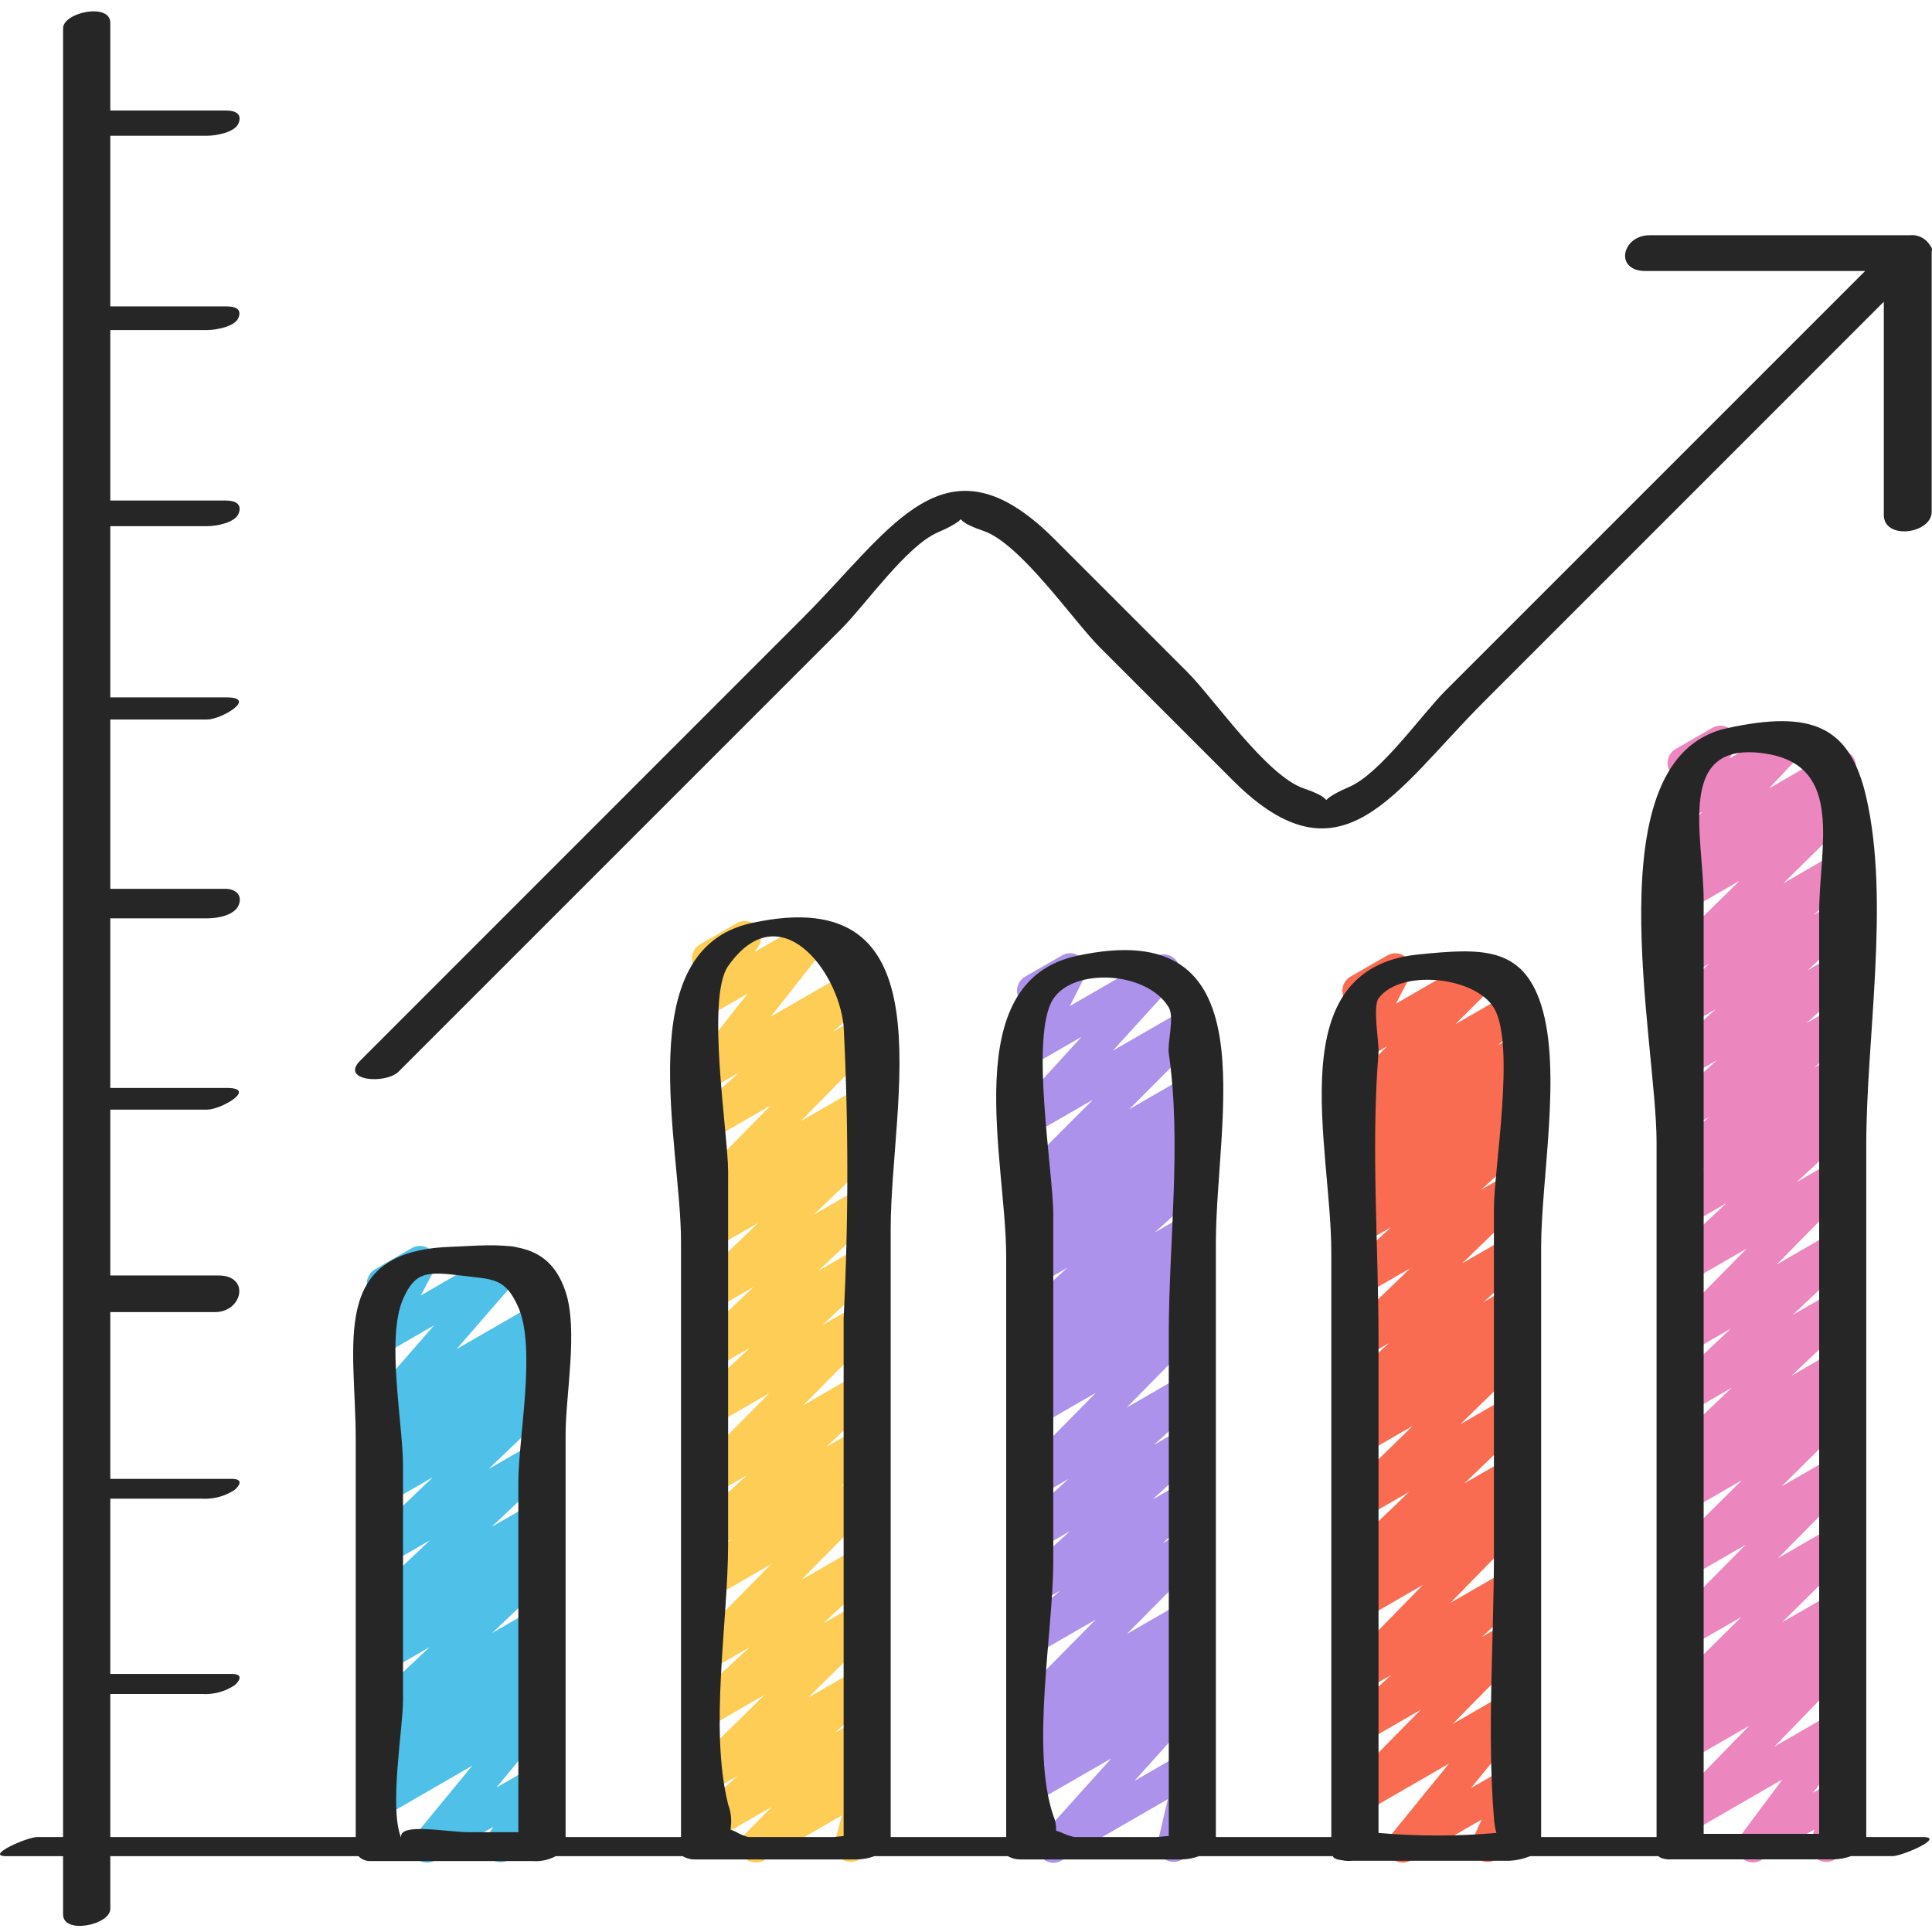<svg height="506pt" viewBox="0 -2 506.979 506" width="506pt" xmlns="http://www.w3.org/2000/svg"><path d="m112.047 486.277c-1.648 0-3.152-.949-3.855-2.441-.707-1.492-.492-3.258.555-4.531l15.18-18.469-21.988 12.715c-1.91 1.09-4.336.547-5.602-1.25-1.266-1.797-.957-4.262.711-5.695l6.109-5.18-1.219.699c-1.918 1.086-4.344.531-5.602-1.273-1.258-1.809-.938-4.277.746-5.695l3.906-3.234c-1.711.48-3.543-.137-4.617-1.555-1.289-1.734-1.078-4.164.496-5.648l15.855-14.984-10.793 6.227c-1.906 1.113-4.348.59-5.629-1.207s-.98-4.273.695-5.711l8.773-7.605-3.84 2.203c-1.887 1.145-4.332.668-5.645-1.105-1.316-1.77-1.062-4.25.582-5.723l15.934-15.094-10.871 6.273c-1.875 1.145-4.309.684-5.633-1.07-1.324-1.75-1.102-4.219.512-5.707l16.75-16.059-11.672 6.73c-1.922 1.094-4.363.539-5.621-1.277-1.258-1.82-.918-4.297.781-5.711l3.465-2.859c-1.648.273-3.305-.422-4.266-1.781-1.258-1.84-.887-4.34.852-5.734l2.824-2.277c-1.301-.043-2.531-.605-3.414-1.562-1.32-1.605-1.293-3.934.07-5.504l17.332-19.891-11.949 6.902c-1.641.945-3.711.691-5.078-.617-1.367-1.312-1.707-3.367-.836-5.051l4.184-7.984c-1.875-.137-3.441-1.48-3.855-3.312-.418-1.832.414-3.719 2.047-4.648l9.625-5.547c1.645-.961 3.723-.711 5.098.605 1.375 1.316 1.711 3.383.824 5.066l-3.543 6.75 21.359-12.383c1.805-1.035 4.098-.621 5.422.988 1.324 1.605 1.293 3.934-.07 5.508l-17.332 19.961 20.035-11.555c1.93-1.105 4.379-.547 5.641 1.281 1.258 1.828.902 4.32-.816 5.723l-2.801 2.27c1.457-.098 2.852.605 3.637 1.836 1.258 1.824.91 4.309-.805 5.719l-3.473 2.867c1.855-.348 3.719.566 4.578 2.246.863 1.68.516 3.727-.848 5.031l-16.742 16.051 11.691-6.742c1.883-1.145 4.332-.664 5.645 1.105 1.312 1.773 1.059 4.254-.586 5.723l-15.957 15.105 10.922-6.301c1.906-1.105 4.34-.586 5.621 1.207s.984 4.266-.68 5.707l-8.746 7.594 3.824-2.211c1.883-1.164 4.348-.691 5.668 1.086 1.32 1.781 1.062 4.273-.602 5.742l-15.871 15.012 10.836-6.258c1.918-1.102 4.363-.555 5.629 1.258 1.266 1.816.934 4.297-.762 5.715l-3.883 3.219c1.742-.5 3.609.156 4.656 1.637 1.277 1.809.957 4.289-.73 5.719l-6.113 5.188 1.238-.719c1.785-1.031 4.055-.641 5.391.93 1.336 1.574 1.355 3.879.047 5.473l-15.184 18.398 9.789-5.652c1.691-1 3.852-.699 5.207.727 1.363 1.41 1.586 3.57.543 5.23l-2.848 4.531c1.238.219 2.32.977 2.953 2.066 1.176 2.039.477 4.648-1.562 5.828l-10.871 6.273c-1.699.992-3.859.691-5.223-.727-1.367-1.418-1.586-3.586-.531-5.25l1.707-2.711-15.238 8.789c-.648.387-1.391.59-2.145.59zm0 0" fill="#4fc0e8"/><path d="m198.328 486.266c-1.715-.004-3.262-1.035-3.926-2.617-.664-1.582-.312-3.41.891-4.637l7.234-7.379-15.258 8.812c-1.898 1.086-4.309.559-5.582-1.215-1.273-1.777-1-4.227.633-5.68l11.273-10.043-6.297 3.637c-1.859 1.059-4.215.574-5.508-1.125-1.297-1.703-1.129-4.102.387-5.609l18.449-18.141-13.328 7.68c-1.883 1.094-4.285.594-5.578-1.156-1.293-1.754-1.059-4.195.543-5.672l14.422-13.344-9.387 5.418c-1.848 1.051-4.188.586-5.488-1.098-1.301-1.68-1.164-4.062.316-5.586l20.215-20.531-15.043 8.688c-1.902 1.09-4.316.562-5.59-1.219-1.273-1.781-.992-4.234.648-5.684l9.617-8.43-4.676 2.695c-1.883 1.062-4.258.551-5.539-1.188-1.277-1.742-1.055-4.16.52-5.641l13.695-12.543-8.676 5.008c-1.848 1.004-4.152.516-5.43-1.156-1.277-1.672-1.145-4.023.309-5.539l19.711-19.852-14.559 8.398c-1.879 1.094-4.285.594-5.574-1.156-1.293-1.754-1.059-4.195.539-5.672l14.508-13.5-9.504 5.488c-1.887 1.129-4.316.641-5.621-1.125-1.309-1.762-1.062-4.23.566-5.703l15.559-14.648-10.504 6.059c-1.871 1.062-4.238.57-5.527-1.148-1.293-1.723-1.098-4.133.449-5.629l16.75-16.066-11.672 6.73c-1.922 1.09-4.352.535-5.609-1.277-1.262-1.812-.93-4.285.762-5.703l3.559-2.934c-1.84.371-3.703-.504-4.598-2.152-.891-1.652-.602-3.688.715-5.023l20.172-20.523-15.035 8.695c-1.875 1.008-4.207.477-5.465-1.246-1.254-1.719-1.051-4.102.48-5.582l11.613-10.41-6.629 3.832c-1.773 1.02-4.02.641-5.355-.91-1.34-1.547-1.391-3.824-.125-5.43l14.379-18.211-8.898 5.121c-1.699.973-3.844.668-5.203-.746-1.355-1.414-1.574-3.57-.531-5.227l2.816-4.43c-.922-.348-1.691-1.004-2.184-1.852-.57-.98-.727-2.148-.434-3.242.293-1.098 1.012-2.031 1.992-2.598l9.625-5.543c1.703-.977 3.848-.668 5.203.742 1.355 1.414 1.578 3.57.531 5.23l-.988 1.551 13.074-7.543c1.77-1.02 4.016-.645 5.355.902 1.34 1.543 1.395 3.824.129 5.43l-14.387 18.219 22.906-13.219c1.875-1.008 4.207-.477 5.461 1.246 1.258 1.719 1.051 4.102-.48 5.582l-11.605 10.402 6.633-3.824c1.844-1.051 4.184-.586 5.484 1.098 1.301 1.68 1.168 4.062-.312 5.586l-20.184 20.531 15.035-8.672c1.922-1.09 4.352-.535 5.609 1.277 1.262 1.812.93 4.285-.762 5.703l-3.566 2.938c1.867-.391 3.762.508 4.648 2.195.883 1.691.539 3.762-.844 5.074l-16.758 16.059 11.707-6.75c1.883-1.125 4.316-.641 5.621 1.125 1.305 1.762 1.059 4.23-.57 5.703l-15.539 14.633 10.516-6.066c1.879-1.094 4.285-.594 5.574 1.156 1.293 1.754 1.059 4.195-.543 5.672l-14.504 13.5 9.523-5.496c1.852-1.082 4.223-.621 5.531 1.082 1.309 1.699 1.152 4.109-.371 5.625l-19.727 19.855 14.582-8.422c1.879-1.062 4.258-.551 5.535 1.188 1.281 1.742 1.059 4.16-.516 5.641l-13.656 12.559 8.672-5.008c1.895-1.066 4.293-.535 5.559 1.234 1.27 1.77 1 4.207-.617 5.66l-9.625 8.441 4.699-2.715c1.852-1.082 4.215-.621 5.527 1.07 1.309 1.695 1.16 4.098-.348 5.621l-20.301 20.539 15.07-8.707c1.883-1.09 4.285-.594 5.578 1.16 1.289 1.75 1.059 4.195-.543 5.668l-14.387 13.32 9.387-5.41c1.859-1.059 4.211-.578 5.508 1.125 1.293 1.703 1.129 4.102-.387 5.609l-18.449 18.141 13.336-7.68c1.875-.996 4.195-.457 5.445 1.258s1.051 4.09-.469 5.57l-11.273 10.051 6.305-3.645c1.848-1.066 4.199-.602 5.504 1.082 1.309 1.688 1.168 4.078-.324 5.602l-7.262 7.398 2.102-1.211c1.484-.859 3.34-.742 4.707.297 1.367 1.035 1.98 2.793 1.555 4.453l-2.406 9.277c.824.367 1.516.984 1.973 1.766.562.98.715 2.148.422 3.238-.297 1.094-1.012 2.027-1.992 2.59l-4.27 2.484c-1.492.844-3.344.727-4.719-.301-1.363-1.039-1.969-2.793-1.543-4.453l1.766-6.879-20.41 11.777c-.652.383-1.395.578-2.152.57zm0 0" fill="#fdcd56"/><path d="m276.512 486.352c-1.688 0-3.215-.992-3.898-2.535-.684-1.539-.398-3.34.73-4.59l18.273-20.285-19.016 10.941c-1.918 1.074-4.34.512-5.594-1.297-1.25-1.812-.918-4.277.766-5.691l3.234-2.656c-1.883.234-3.691-.805-4.441-2.547-.746-1.742-.258-3.77 1.207-4.977l3.199-2.621c-1.805.215-3.547-.734-4.34-2.367-.797-1.633-.473-3.59.809-4.879l20.078-20.332-14.926 8.609c-1.895 1.078-4.301.555-5.574-1.215-1.273-1.77-1.008-4.219.617-5.672l10.523-9.301-5.566 3.207c-1.879 1.047-4.242.531-5.516-1.203s-1.055-4.145.508-5.621l13.168-12.008-8.16 4.711c-1.879 1.031-4.23.512-5.496-1.219-1.27-1.73-1.055-4.129.496-5.609l12.801-11.598-7.766 4.488c-1.848 1.055-4.188.586-5.488-1.094-1.301-1.68-1.164-4.062.316-5.586l20.129-20.422-14.957 8.629c-1.906 1.113-4.344.59-5.625-1.207s-.98-4.277.691-5.715l8.672-7.516-3.738 2.148c-1.914 1.082-4.336.527-5.594-1.273-1.258-1.801-.941-4.262.73-5.688l4.504-3.766c-1.922.902-4.211.258-5.379-1.516-1.168-1.773-.852-4.133.738-5.539l12.449-11.352-7.484 4.32c-1.914 1.078-4.336.527-5.594-1.273-1.258-1.805-.941-4.266.73-5.691l4.43-3.703c-1.941.836-4.199.129-5.316-1.664-1.113-1.797-.75-4.137.859-5.504l6.25-5.316-1.359.785c-1.848 1.016-4.164.527-5.445-1.152-1.281-1.676-1.141-4.039.328-5.555l19.309-19.344-14.164 8.172c-1.82 1.047-4.133.617-5.449-1.02-1.32-1.633-1.254-3.984.156-5.543l16.461-18.098-11.195 6.453c-1.633.969-3.711.738-5.098-.562-1.383-1.301-1.742-3.363-.875-5.055l4.402-8.68c-1.914-.047-3.559-1.367-4.027-3.223-.465-1.855.359-3.797 2.023-4.746l9.625-5.547c1.637-.973 3.719-.746 5.105.559 1.387 1.309 1.742 3.375.867 5.066l-3.863 7.629 22.484-12.973c1.82-1.047 4.133-.613 5.449 1.02 1.316 1.637 1.25 3.988-.16 5.543l-16.477 18.117 18.449-10.648c1.852-1.031 4.18-.543 5.465 1.141 1.285 1.688 1.137 4.059-.344 5.574l-19.312 19.336 14.191-8.191c1.91-1.09 4.336-.547 5.602 1.25 1.266 1.797.957 4.266-.711 5.695l-6.246 5.309 1.363-.785c1.914-1.078 4.336-.527 5.594 1.273 1.258 1.801.941 4.262-.73 5.688l-4.426 3.703c1.914-.84 4.16-.168 5.297 1.594 1.137 1.758.828 4.078-.727 5.48l-12.484 11.301 7.512-4.336c1.918-1.102 4.359-.555 5.625 1.258s.934 4.297-.762 5.715l-4.516 3.77c1.934-.902 4.238-.242 5.395 1.547 1.16 1.793.816 4.164-.801 5.555l-8.68 7.527 3.754-2.168c1.848-1.066 4.199-.605 5.504 1.082 1.309 1.684 1.168 4.074-.324 5.598l-20.094 20.414 14.957-8.637c1.879-1.035 4.234-.512 5.5 1.215 1.266 1.73 1.055 4.133-.5 5.613l-12.801 11.586 7.793-4.488c1.879-1.047 4.246-.531 5.516 1.203 1.273 1.734 1.055 4.145-.508 5.625l-13.164 12.004 8.172-4.719c1.898-1.098 4.324-.582 5.605 1.203 1.281 1.781 1 4.242-.645 5.691l-10.523 9.305 5.582-3.219c1.848-1.066 4.199-.602 5.508 1.086 1.305 1.691 1.16 4.082-.336 5.605l-20.082 20.324 14.934-8.617c1.922-1.094 4.359-.539 5.621 1.277 1.258 1.82.918 4.297-.781 5.711l-3.199 2.629c1.879-.223 3.684.82 4.426 2.566.742 1.742.246 3.766-1.219 4.969l-3.227 2.637c1.77-.219 3.488.68 4.312 2.262.82 1.578.578 3.504-.617 4.828l-18.262 20.285 12.988-7.5c1.473-.852 3.309-.746 4.672.266 1.367 1.012 2 2.738 1.617 4.391l-2.996 12.914c1.664.453 2.891 1.863 3.109 3.574.219 1.711-.613 3.383-2.109 4.242l-4.855 2.797c-1.473.855-3.316.754-4.684-.262-1.371-1.012-2.004-2.746-1.613-4.406l2.609-11.211-27.824 16.066c-.633.402-1.363.625-2.109.648zm0 0" fill="#ac92ea"/><path d="m368.066 486.277c-1.645-.004-3.145-.949-3.852-2.434-.707-1.484-.496-3.246.539-4.523l15.473-19.012-22.289 12.867c-1.848 1.055-4.191.586-5.492-1.102-1.297-1.684-1.16-4.066.328-5.586l20.07-20.328-14.906 8.617c-1.891 1.09-4.297.578-5.582-1.184-1.25-1.77-.98-4.195.633-5.641l12.16-10.949-7.18 4.141c-1.844 1.051-4.18.586-5.48-1.094-1.305-1.676-1.172-4.055.301-5.582l20.586-21.051-15.363 8.891c-1.918 1.07-4.332.512-5.586-1.293-1.25-1.805-.926-4.266.75-5.688l3.559-2.934c-1.863.375-3.746-.523-4.625-2.207-.879-1.68-.543-3.742.828-5.055l16.785-16.094-11.711 6.758c-1.863 1.09-4.246.613-5.551-1.105-1.305-1.719-1.121-4.145.434-5.645l17.816-17.355-12.715 7.328c-1.938 1.383-4.629.934-6.012-1.004-1.383-1.934-.934-4.625 1.004-6.012l7.191-6.152-2.285 1.316c-1.879 1.008-4.207.477-5.465-1.246-1.254-1.719-1.051-4.102.48-5.582l11.613-10.395-6.629 3.824c-1.867 1.105-4.266.637-5.578-1.094-1.309-1.73-1.113-4.168.457-5.664l17.281-16.684-12.16 7.016c-1.879 1.02-4.219.492-5.48-1.23-1.262-1.727-1.055-4.117.488-5.598l12.203-11.008-7.211 4.164c-1.914 1.109-4.352.574-5.625-1.23-1.273-1.809-.957-4.285.727-5.715l6.699-5.707-1.801 1.031c-1.926 1.098-4.371.543-5.629-1.281s-.91-4.309.797-5.715l3.09-2.562c-1.516.129-2.984-.547-3.875-1.781-1.27-1.797-.969-4.266.703-5.703l7.746-6.672-2.832 1.629c-1.852 1.031-4.18.543-5.465-1.141-1.285-1.688-1.141-4.059.344-5.574l11.23-11.188-6.094 3.508c-1.641.941-3.703.688-5.07-.617-1.367-1.309-1.711-3.359-.844-5.039l4.27-8.168c-1.883-.113-3.469-1.453-3.898-3.289-.426-1.836.398-3.734 2.035-4.672l9.629-5.547c1.641-.953 3.715-.703 5.086.609 1.375 1.312 1.715 3.375.836 5.055l-3.621 6.973 21.676-12.508c1.852-1.031 4.18-.543 5.465 1.141 1.285 1.688 1.141 4.059-.344 5.574l-11.215 11.195 13.918-8.031c1.906-1.074 4.312-.539 5.582 1.246 1.266 1.781.977 4.234-.664 5.676l-7.766 6.684 2.855-1.641c1.926-1.098 4.371-.543 5.629 1.281 1.258 1.824.914 4.309-.797 5.715l-3.082 2.512c1.52-.125 2.992.555 3.883 1.789 1.273 1.805.965 4.277-.715 5.711l-6.691 5.699 1.801-1.031c1.879-1.02 4.219-.496 5.48 1.23 1.262 1.723 1.051 4.117-.488 5.594l-12.203 11.012 7.227-4.176c1.867-1.105 4.27-.637 5.578 1.094 1.312 1.73 1.113 4.168-.457 5.664l-17.297 16.719 12.176-7.031c1.875-.996 4.199-.461 5.449 1.258 1.25 1.715 1.047 4.086-.473 5.566l-11.605 10.402 6.641-3.84c1.91-1.121 4.359-.594 5.641 1.215s.965 4.293-.727 5.723l-7.203 6.164 2.305-1.332c1.863-1.09 4.246-.617 5.551 1.105 1.305 1.719 1.121 4.145-.43 5.645l-17.828 17.363 12.73-7.348c1.875-1.145 4.309-.684 5.633 1.07 1.324 1.75 1.102 4.219-.512 5.707l-16.777 16.078 11.711-6.758c1.918-1.09 4.352-.535 5.609 1.277 1.258 1.812.926 4.285-.766 5.699l-3.547 2.93c1.84-.383 3.711.484 4.609 2.133.898 1.652.613 3.695-.703 5.035l-20.59 21.051 15.418-8.898c1.879-1.023 4.223-.496 5.48 1.23 1.262 1.723 1.055 4.113-.488 5.594l-12.184 11.016 7.176-4.145c1.852-1.082 4.219-.621 5.527 1.078 1.312 1.695 1.16 4.102-.355 5.621l-20.027 20.309 14.934-8.609c1.781-1.027 4.039-.637 5.375.926 1.332 1.566 1.359 3.859.066 5.457l-15.52 19.012 10.059-5.797c1.605-.926 3.629-.707 5 .539 1.375 1.246 1.785 3.234 1.016 4.926l-3.078 6.738c1.215.238 2.273.988 2.898 2.059 1.18 2.039.48 4.648-1.559 5.828l-7.902 4.555c-1.605.895-3.598.66-4.953-.578-1.355-1.238-1.766-3.203-1.02-4.883l2.344-5.117-18.566 10.715c-.66.383-1.414.578-2.176.566zm0 0" fill="#fa6c51"/><path d="m460.004 486.234c-1.617 0-3.094-.914-3.816-2.359s-.566-3.176.402-4.469l11.152-14.977-24.473 14.141c-1.844 1.051-4.176.586-5.48-1.086-1.301-1.672-1.18-4.051.293-5.578l20.922-21.531-15.734 9.09c-1.906 1.113-4.344.586-5.625-1.211s-.98-4.273.691-5.711l8.723-7.551-3.789 2.176c-1.855 1.043-4.195.559-5.484-1.137-1.289-1.691-1.137-4.078.363-5.59l18.824-18.625-13.703 7.898c-1.848 1.055-4.191.586-5.488-1.098-1.301-1.688-1.16-4.07.324-5.59l19.945-20.133-14.781 8.535c-1.852 1.031-4.18.543-5.465-1.145-1.285-1.684-1.137-4.059.344-5.57l18.945-18.773-13.809 7.961c-1.922 1.078-4.352.516-5.602-1.301-1.25-1.816-.91-4.285.781-5.695l2.996-2.441c-1.449.09-2.848-.551-3.719-1.707-1.297-1.73-1.094-4.16.477-5.648l16.211-15.445-11.176 6.449c-1.887 1.148-4.332.668-5.645-1.105-1.312-1.77-1.062-4.25.582-5.719l15.969-15.121-10.906 6.297c-1.852 1.066-4.203.602-5.508-1.086-1.305-1.691-1.164-4.086.336-5.605l20.285-20.633-15.105 8.723c-1.883 1.109-4.301.617-5.598-1.141-1.301-1.758-1.059-4.215.555-5.688l14.805-13.789-9.762 5.633c-1.902 1.09-4.32.559-5.594-1.227-1.277-1.785-.988-4.242.66-5.688l9.012-7.844-4.078 2.348c-1.898 1.102-4.324.582-5.605-1.199s-1-4.246.648-5.695l10.129-8.926-5.172 2.988c-1.879 1.02-4.219.492-5.48-1.23-1.262-1.727-1.055-4.117.488-5.598l12.277-11.094-7.285 4.207c-1.875 1.008-4.207.477-5.465-1.242-1.254-1.723-1.051-4.105.48-5.586l11.945-10.75-6.969 4.02c-1.898 1.102-4.324.582-5.605-1.199-1.281-1.785-1-4.246.645-5.695l10.301-9.098-5.34 3.082c-1.859 1.059-4.215.574-5.508-1.125-1.297-1.703-1.129-4.102.387-5.609l18.328-18.074-13.199 7.613c-1.922 1.109-4.375.562-5.641-1.262-1.266-1.832-.914-4.328.809-5.734l2.867-2.332c-1.348-.016-2.625-.605-3.516-1.621-1.312-1.66-1.211-4.031.242-5.57l8.746-9.285-3.508 2.023c-1.699.992-3.859.691-5.223-.727-1.367-1.418-1.586-3.586-.527-5.25l2.941-4.719c-1.578-.543-2.695-1.965-2.852-3.629-.16-1.664.668-3.266 2.117-4.102l9.625-5.547c1.703-.992 3.859-.691 5.227.727 1.363 1.418 1.582 3.586.527 5.246l-1.273 2.051 13.875-8.004c1.832-1.051 4.156-.602 5.465 1.051 1.312 1.656 1.215 4.02-.223 5.562l-8.738 9.266 16.434-9.488c1.926-1.121 4.387-.57 5.656 1.262 1.266 1.832.91 4.328-.816 5.734l-2.562 2.059c1.453-.094 2.855.547 3.738 1.703 1.301 1.711 1.129 4.117-.398 5.625l-18.312 18.023 13.207-7.629c1.898-1.102 4.324-.582 5.605 1.199s1 4.246-.648 5.695l-10.238 9.062 5.367-3.09c1.875-1.008 4.207-.477 5.465 1.246 1.254 1.719 1.051 4.102-.48 5.582l-11.949 10.758 7-4.035c1.875-1.02 4.219-.492 5.48 1.23 1.262 1.727 1.051 4.117-.488 5.598l-12.273 11.094 7.289-4.207c1.898-1.102 4.324-.582 5.605 1.199s1 4.246-.648 5.695l-10.129 8.926 5.188-2.996c1.902-1.09 4.324-.562 5.598 1.223s.984 4.246-.664 5.691l-8.992 7.84 4.059-2.355c1.883-1.109 4.301-.617 5.598 1.141 1.301 1.758 1.062 4.215-.555 5.688l-14.82 13.805 9.797-5.648c1.848-1.062 4.195-.602 5.504 1.082 1.305 1.688 1.168 4.078-.324 5.602l-20.27 20.625 15.105-8.723c1.887-1.164 4.348-.695 5.672 1.086 1.32 1.777 1.059 4.273-.602 5.742l-15.957 15.102 10.895-6.289c1.887-1.188 4.367-.723 5.699 1.066 1.328 1.789 1.059 4.297-.621 5.762l-16.316 15.438 11.195-6.469c1.926-1.098 4.371-.543 5.629 1.281 1.258 1.824.91 4.309-.797 5.715l-3.004 2.441c1.785-.137 3.465.855 4.207 2.48.746 1.629.395 3.547-.879 4.809l-18.945 18.773 13.816-7.98c1.848-1.066 4.203-.602 5.508 1.086 1.305 1.691 1.16 4.082-.336 5.605l-19.945 20.137 14.789-8.531c1.855-1.043 4.199-.562 5.488 1.133 1.289 1.695 1.133 4.078-.367 5.59l-18.832 18.637 13.711-7.91c1.902-1.09 4.324-.562 5.598 1.223 1.273 1.785.984 4.246-.664 5.691l-8.695 7.543 3.77-2.176c1.844-1.066 4.191-.609 5.5 1.07s1.18 4.066-.301 5.594l-20.914 21.555 15.77-9.105c1.75-1.016 3.977-.656 5.324.859 1.344 1.512 1.441 3.766.23 5.387l-11.172 14.977 5.625-3.242c1.527-.887 3.438-.738 4.812.367s1.93 2.945 1.391 4.625l-1.922 5.973c.645.379 1.184.918 1.562 1.562.566.98.719 2.145.422 3.238-.293 1.094-1.012 2.023-1.992 2.59l-4.309 2.48c-1.527.883-3.441.734-4.812-.375-1.371-1.105-1.922-2.945-1.383-4.625l.949-2.953-13.988 8.066c-.645.383-1.383.586-2.133.59zm0 0" fill="#eb86be"/><g fill="#262626"><path d="m504.625 479.578h-14.898v-181.625c0-27.836 6.27-64 0-91.238-4.27-18.68-14.285-22.98-36.539-18.117-35.391 7.73-18.484 81.879-18.484 108.648v182.332h-30.293v-154.82c0-17.742 5.496-46.328 0-63.559-4.934-15.504-15.914-14.848-32.145-13.234-36.637 3.66-22.914 49.895-22.914 78.207v153.406h-30.293v-155.77c0-33.383 14.688-86.672-36.531-75.461-31.402 6.879-18.492 53.66-18.492 78.773v152.457h-30.309v-159.625c0-33.641 16.059-91.777-36.539-80.215-32.113 7.059-18.484 58.027-18.484 83.535v156.305h-30.285v-105.645c0-10.395 3.328-27.41 0-37.445-4.77-14.395-16.895-12.305-30.43-11.781-31.703 1.219-24.645 25.215-24.645 50.609v104.262h-64.402v-37.547h23.961c3.094.211 6.168-.609 8.738-2.34 1.461-1.34 2.066-2.918-.785-2.918h-31.914v-45.996h23.945c3.094.199 6.168-.625 8.746-2.344 1.477-1.324 2.066-2.844-.758-2.844h-31.934v-43.766h27.461c7.262 0 9.32-9.609.957-9.609h-28.418v-43.52h25.379c3.805 0 13.379-5.699 5.121-5.699h-30.5v-44.504h25.602c2.508 0 7.039-.766 8.113-3.531 1-2.562-.852-4.215-3.508-4.215h-30.207v-44.426h25.379c3.875 0 13.363-5.805 5.121-5.805h-30.5v-44.934h25.5c2.242 0 7.211-.855 8.172-3.312.965-2.457-.809-3.414-3.293-3.414h-30.379v-44.73h25.43c2.141 0 7.254-.852 8.199-3.207.949-2.355-.852-3.004-3.18-3.004h-30.449v-44.785h25.48c2.227 0 7.219-.852 8.184-3.293.965-2.441-.852-3.328-3.266-3.328h-30.398v-23.023c0-5.309-12.391-2.766-12.391 1.469v474.625h-6.824c-2.613 0-13.98 5.016-8.023 5.016h14.848v15.293c0 5.309 12.391 2.766 12.391-1.469v-13.824h65.117c.824.855 1.973 1.32 3.16 1.273h42.359c2.16.188 4.328-.254 6.246-1.273h33.32c.996.59 2.141.887 3.297.855h42.254c1.621-.004 3.227-.293 4.746-.855h35.039c.996.578 2.133.875 3.285.855h42.281c1.559-.031 3.102-.32 4.566-.855h35.113c.25.582 1.137.938 2.562 1.086.84.164 1.703.203 2.559.117h41.098c1.91-.074 3.793-.484 5.562-1.203h33.691c.266.258.59.445.945.547.879.273 1.801.367 2.715.281h42.289c1.582-.035 3.152-.324 4.645-.852h10.809c2.613.023 13.98-4.992 8.023-4.992zm-41.062-284.273c20.48 3.32 13.805 24.645 13.805 41.73v241.695h-30.309v-244.965c0-16.938-7.707-42.367 16.504-38.461zm-101.82 64.207c5.656-7.801 25.277-5.797 30.277 2.48 5.75 9.523 0 42.285 0 52.746v90.762c0 22.75-1.82 46.352 0 69.035.082 1.336.297 2.664.641 3.957-10.285.91-20.633.91-30.918 0v-129.27c0-24.895-2.004-50.75 0-75.574.188-2.25-1.586-11.945 0-14.137zm-82.414 219.238c-.707-.344-1.441-.629-2.195-.855.055-1.367-.199-2.727-.742-3.984-5.973-17.57 0-48.195 0-66.688v-91.137c0-10.906-6.246-46.934 0-56.465 5.402-8.25 24.652-7.277 30.312 2.254 1.551 2.629-.418 9.191 0 12.074 3.414 23.414 0 49.859 0 73.48v131.855l-3.184.293h-21.512c-.918-.191-1.816-.469-2.68-.828zm-85.336-.051c-.727-.449-1.5-.809-2.312-1.078.391-2.227.18-4.52-.613-6.637-4.984-20.078 0-47.789 0-68.43v-97.723c0-9.66-5.863-45.441 0-53.805 13.34-19.012 28.766.855 30.312 15.676 1.297 25.566 1.297 51.184 0 76.75v135.859l-2.672.266h-22.305c-.84-.207-1.648-.512-2.418-.906zm-88.234-34.91v-61.543c0-10.984-4.496-33.656 0-43.844 3.168-7.188 6.18-7.305 15.523-6.137 8.105 1.016 11.289.461 14.738 8.293 4.727 10.754 0 34.289 0 45.902v91.844h-12.801c-5.973 0-18.34-2.559-17.973 1.273h-.051c-3.09-7.879.555-28.664.555-35.789zm0 0"/><path d="m506.492 61.945c-1.09-1.891-3.203-2.953-5.375-2.703h-68.266c-7.195 0-9.387 9.387-1.008 9.387h57.582c-36.688 36.691-73.379 73.387-110.078 110.078-6.359 6.359-17.066 21.754-25.293 25.293-11.309 4.867-.805 4.148-11.949.395-9.742-3.293-23.652-23.664-30.555-30.559-11.664-11.664-23.324-23.324-34.988-34.988-28.527-28.43-42.293-2.797-65.91 20.824l-116.164 116.195c-5.293 5.301 6.73 6.223 10.121 2.836l116.195-116.199c6.359-6.359 17.066-21.75 25.293-25.293 11.309-4.863.805-4.148 11.949-.395 9.742 3.297 23.652 23.664 30.555 30.559 11.664 11.664 23.324 23.324 34.988 34.988 28.527 28.434 42.293 2.797 65.91-20.82l104.832-104.844v55.938c0 6.656 12.562 4.984 12.562-.852v-68.184c.199-.582.043-1.227-.402-1.656zm0 0"/></g></svg>